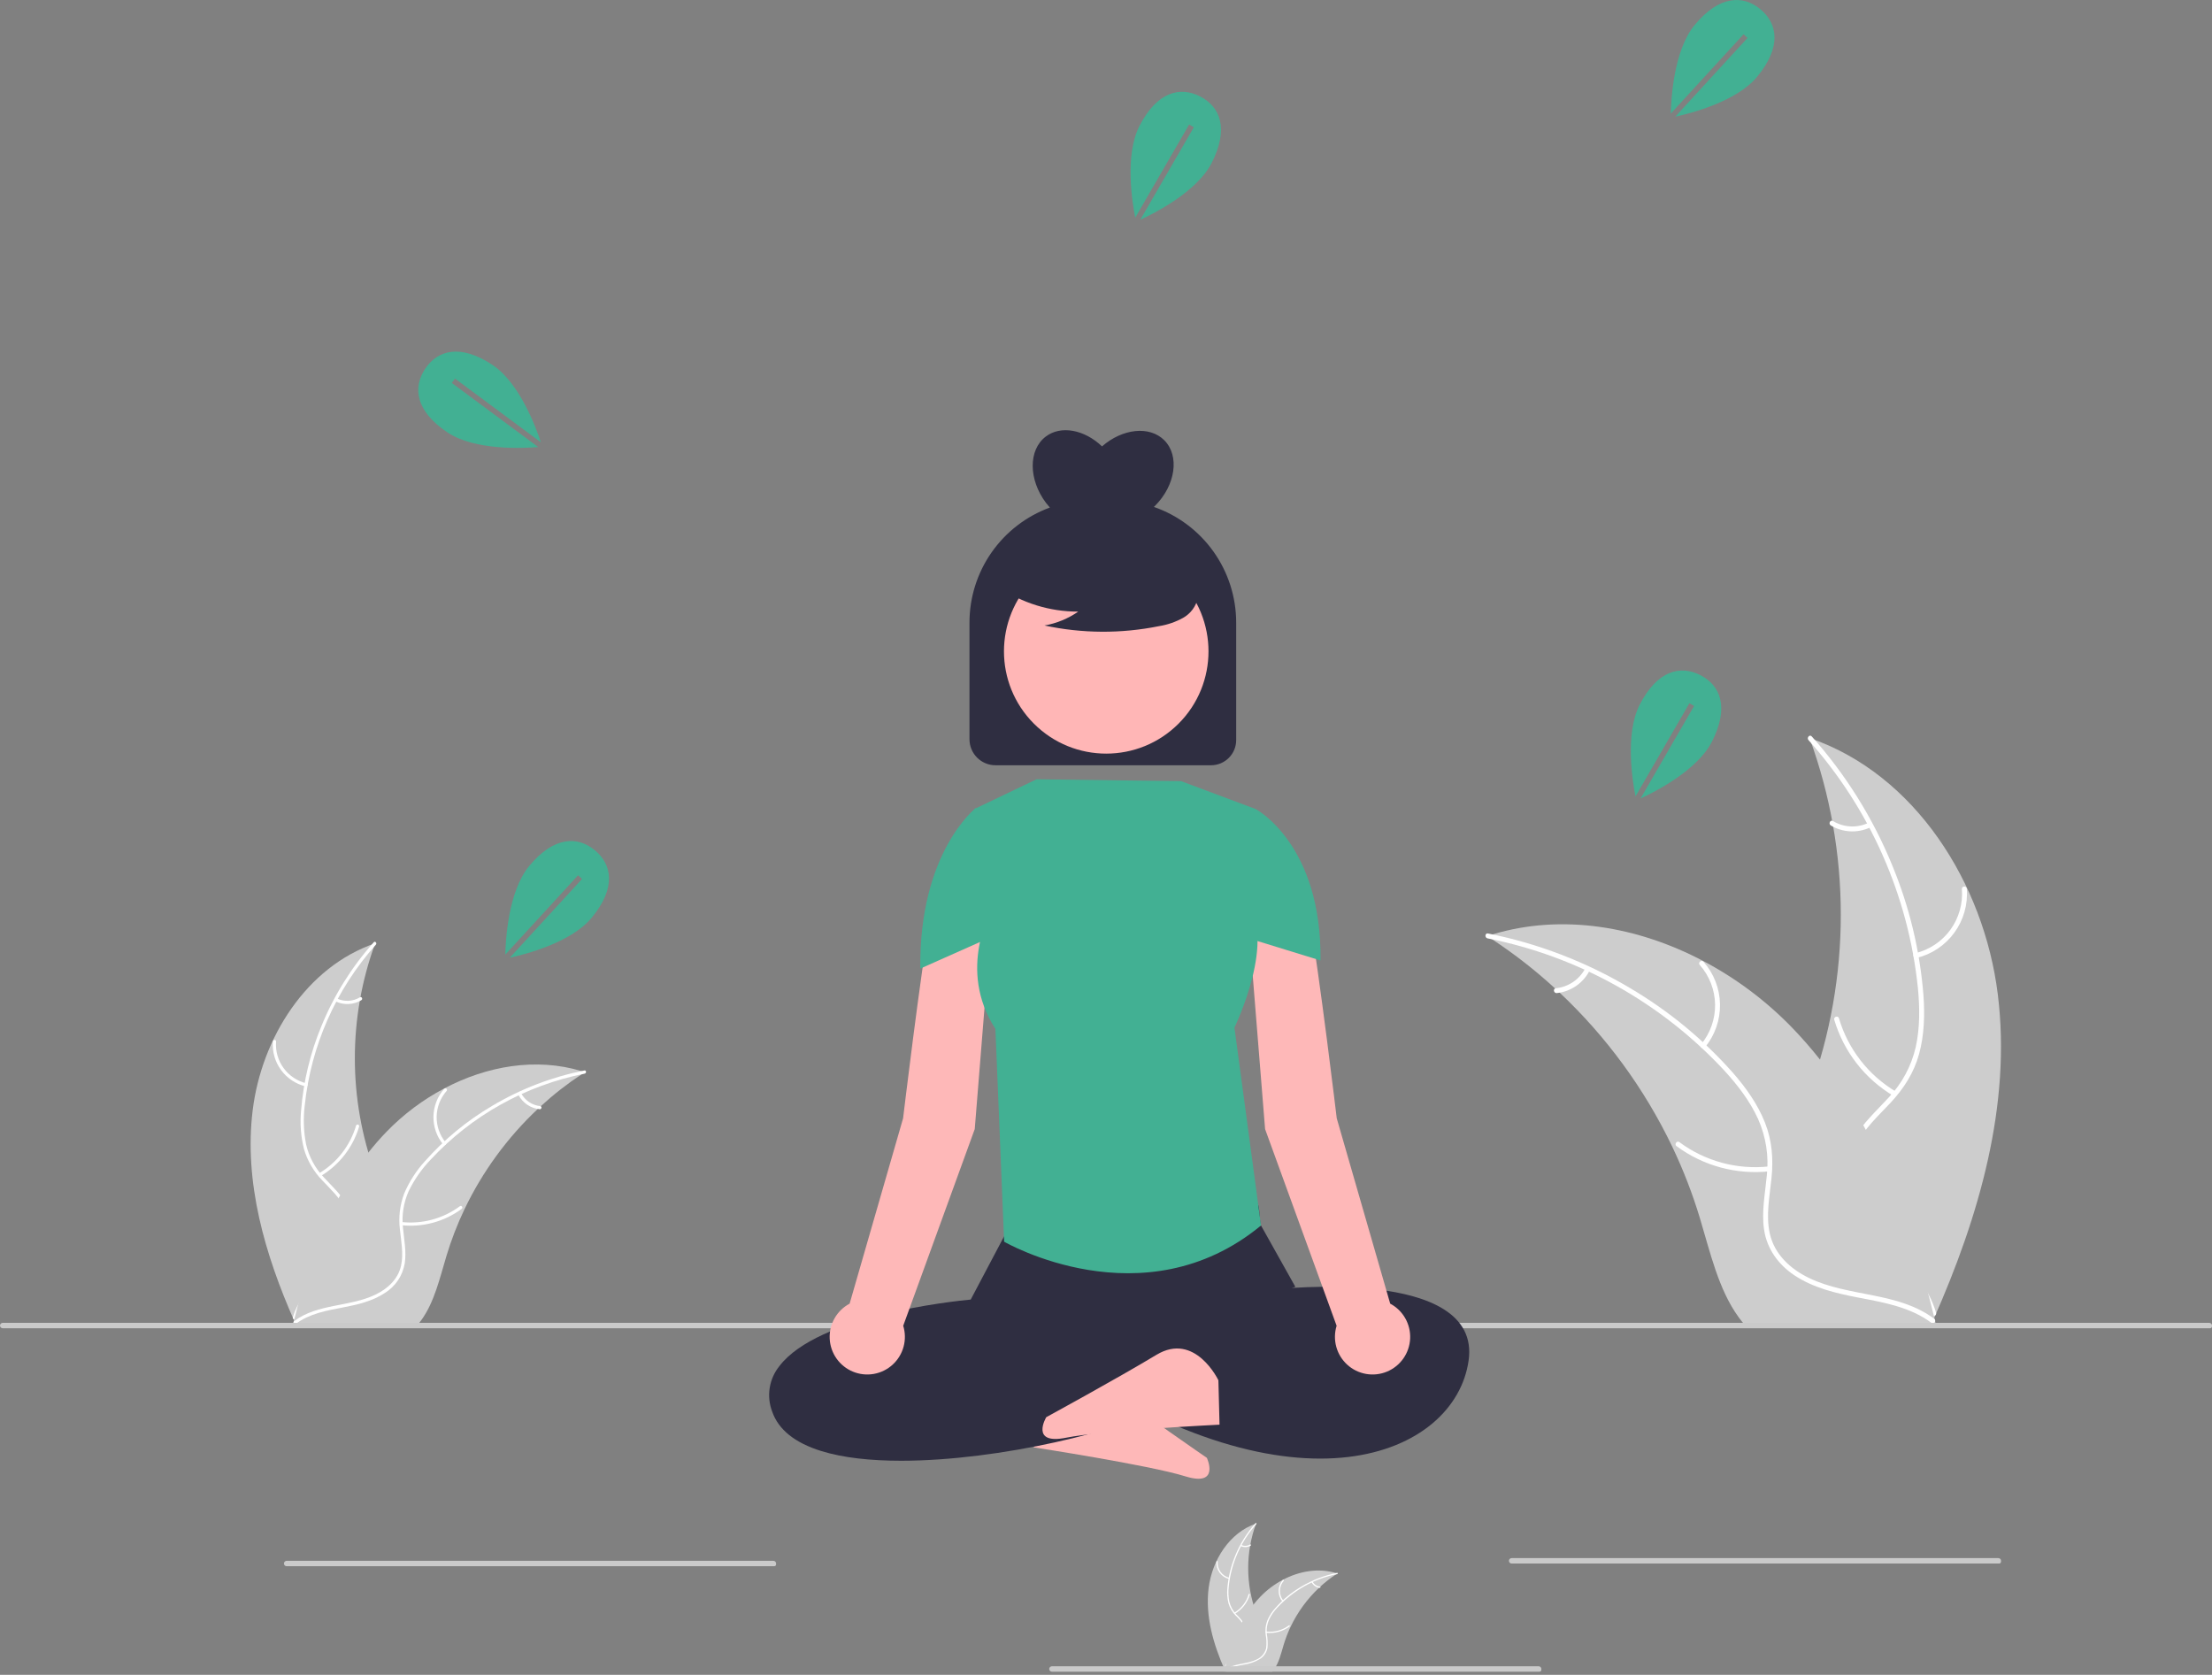 <svg width="527" height="399" viewBox="0 0 527 399" fill="none" xmlns="http://www.w3.org/2000/svg">
<rect x="0" y="0" width="527" height="399" fill="#808080" stroke="none"/>
<g clip-path="url(#clip0_27_209)">
<path d="M247.653 334.327C247.653 334.327 254.361 323.323 262.972 329.829C271.583 336.336 287.531 347.314 287.531 347.314C287.531 347.314 290.797 354.335 282.343 351.698C273.889 349.06 246.291 344.816 246.291 344.816L247.653 334.327Z" fill="#FEB8B8"/>
<path d="M60.207 264.441C62.345 247.254 72.997 230.319 89.388 224.726C82.924 242.416 82.925 261.823 89.392 279.513C91.911 286.326 95.422 293.642 93.053 300.509C91.579 304.781 87.972 308.05 83.941 310.094C79.91 312.138 75.436 313.112 71.018 314.067L70.149 314.786C63.136 298.95 58.07 281.629 60.207 264.441Z" fill="#CDCDCD"/>
<path d="M89.551 225.051C80.005 235.746 74.072 249.178 72.594 263.437C72.222 266.502 72.335 269.605 72.929 272.634C73.603 275.566 75.049 278.264 77.118 280.448C79.007 282.523 81.179 284.427 82.53 286.924C83.203 288.213 83.596 289.63 83.682 291.081C83.769 292.532 83.548 293.985 83.034 295.345C81.841 298.767 79.49 301.556 77.096 304.203C74.437 307.143 71.63 310.154 70.5 314.051C70.363 314.523 69.638 314.283 69.775 313.812C71.741 307.031 78.323 303.18 81.461 297.073C82.926 294.224 83.541 290.916 82.168 287.908C80.967 285.277 78.729 283.312 76.799 281.228C74.749 279.127 73.245 276.557 72.417 273.741C71.671 270.752 71.439 267.657 71.731 264.591C72.278 257.676 73.909 250.89 76.564 244.481C79.553 237.15 83.775 230.385 89.046 224.478C89.372 224.113 89.875 224.688 89.551 225.051Z" fill="white"/>
<path d="M72.8 258.818C70.442 258.245 68.363 256.853 66.936 254.889C65.509 252.925 64.827 250.519 65.011 248.098C65.05 247.609 65.812 247.646 65.773 248.136C65.598 250.39 66.234 252.632 67.566 254.458C68.899 256.283 70.84 257.573 73.04 258.093C73.518 258.207 73.275 258.931 72.8 258.818Z" fill="white"/>
<path d="M76.023 279.522C80.284 276.978 83.429 272.922 84.831 268.163C84.97 267.691 85.695 267.931 85.556 268.402C84.087 273.352 80.806 277.566 76.367 280.204C75.943 280.455 75.602 279.772 76.023 279.522Z" fill="white"/>
<path d="M80.262 237.874C81.128 238.285 82.084 238.475 83.042 238.427C84 238.378 84.931 238.092 85.751 237.595C86.171 237.339 86.512 238.022 86.094 238.277C85.186 238.822 84.157 239.136 83.099 239.192C82.04 239.249 80.984 239.045 80.023 238.598C79.928 238.564 79.851 238.495 79.806 238.405C79.761 238.316 79.751 238.212 79.78 238.116C79.812 238.02 79.881 237.941 79.971 237.896C80.061 237.85 80.166 237.842 80.262 237.874Z" fill="white"/>
<path d="M139.353 255.425C139.095 255.592 138.838 255.76 138.58 255.934C135.128 258.204 131.866 260.75 128.826 263.549C128.587 263.761 128.349 263.98 128.117 264.199C120.866 271.019 114.944 279.126 110.651 288.108C108.947 291.683 107.517 295.383 106.374 299.176C104.795 304.414 103.5 310.218 100.376 314.503C100.055 314.953 99.706 315.384 99.332 315.791H71.094C71.03 315.759 70.965 315.733 70.901 315.701L69.773 315.753C69.819 315.553 69.87 315.347 69.915 315.147C69.941 315.031 69.973 314.915 69.999 314.799C70.018 314.722 70.038 314.645 70.051 314.574C70.057 314.548 70.064 314.522 70.07 314.503C70.083 314.432 70.102 314.367 70.115 314.303C70.398 313.15 70.691 311.997 70.991 310.843C70.991 310.837 70.991 310.837 70.998 310.831C73.311 302.049 76.377 293.384 80.661 285.46C80.79 285.221 80.919 284.977 81.061 284.738C83.012 281.177 85.251 277.781 87.755 274.585C89.132 272.839 90.596 271.164 92.142 269.566C96.145 265.445 100.772 261.98 105.852 259.297C115.979 253.949 127.705 251.901 138.528 255.167C138.805 255.251 139.076 255.334 139.353 255.425Z" fill="#CDCDCD"/>
<path d="M139.289 255.783C125.228 258.576 112.404 265.728 102.639 276.224C100.497 278.446 98.718 280.992 97.369 283.768C96.141 286.515 95.672 289.54 96.01 292.53C96.268 295.323 96.856 298.151 96.431 300.959C96.192 302.393 95.653 303.76 94.849 304.971C94.044 306.182 92.993 307.21 91.764 307.986C88.751 310 85.195 310.811 81.689 311.483C77.797 312.23 73.742 312.943 70.494 315.375C70.1 315.669 69.666 315.041 70.059 314.747C75.711 310.517 83.285 311.405 89.468 308.419C92.353 307.025 94.835 304.754 95.55 301.526C96.175 298.703 95.571 295.786 95.285 292.96C94.913 290.048 95.259 287.09 96.294 284.344C97.498 281.508 99.175 278.897 101.255 276.624C105.855 271.433 111.243 266.996 117.221 263.478C124.022 259.425 131.465 256.565 139.23 255.022C139.711 254.926 139.767 255.688 139.289 255.783Z" fill="white"/>
<path d="M105.585 272.659C104.046 270.782 103.225 268.419 103.268 265.992C103.311 263.565 104.215 261.232 105.819 259.41C106.145 259.043 106.732 259.532 106.405 259.9C104.909 261.594 104.066 263.767 104.031 266.027C103.996 268.287 104.769 270.485 106.212 272.225C106.526 272.603 105.896 273.035 105.585 272.659Z" fill="white"/>
<path d="M95.692 291.13C100.625 291.664 105.578 290.319 109.564 287.363C109.959 287.07 110.393 287.698 109.999 287.991C105.845 291.059 100.688 292.448 95.556 291.881C95.067 291.827 95.206 291.076 95.692 291.13Z" fill="white"/>
<path d="M124.152 260.429C124.596 261.279 125.244 262.006 126.038 262.544C126.832 263.082 127.748 263.414 128.702 263.511C129.192 263.559 129.052 264.31 128.566 264.262C127.512 264.15 126.501 263.782 125.622 263.19C124.744 262.597 124.023 261.799 123.524 260.863C123.47 260.779 123.449 260.677 123.467 260.579C123.485 260.48 123.54 260.392 123.621 260.332C123.704 260.275 123.806 260.253 123.906 260.271C124.005 260.289 124.094 260.346 124.152 260.429Z" fill="white"/>
<path d="M287.946 378.355C288.775 371.694 292.903 365.131 299.256 362.963C296.75 369.819 296.751 377.341 299.257 384.196C300.233 386.837 301.594 389.672 300.676 392.333C300.018 393.978 298.754 395.308 297.145 396.048C295.548 396.773 293.865 397.29 292.136 397.588L291.799 397.866C289.081 391.729 287.118 385.016 287.946 378.355Z" fill="#CDCDCD"/>
<path d="M299.318 363.089C295.619 367.234 293.319 372.44 292.747 377.966C292.602 379.153 292.646 380.356 292.876 381.53C293.137 382.666 293.698 383.712 294.5 384.558C295.298 385.307 296.002 386.15 296.597 387.068C296.858 387.568 297.01 388.117 297.044 388.679C297.078 389.242 296.992 389.805 296.793 390.332C296.263 391.619 295.481 392.786 294.491 393.765C293.461 394.904 292.373 396.071 291.935 397.581C291.882 397.764 291.601 397.671 291.654 397.489C292.416 394.861 294.967 393.368 296.183 391.002C296.497 390.47 296.684 389.873 296.732 389.257C296.779 388.642 296.685 388.023 296.457 387.449C295.905 386.481 295.203 385.608 294.376 384.861C293.582 384.047 292.999 383.05 292.678 381.959C292.389 380.801 292.299 379.601 292.412 378.413C292.624 375.733 293.256 373.103 294.285 370.619C295.444 367.778 297.08 365.156 299.122 362.867C299.249 362.725 299.444 362.948 299.318 363.089Z" fill="white"/>
<path d="M292.827 376.175C291.913 375.953 291.107 375.414 290.554 374.653C290.002 373.892 289.737 372.959 289.808 372.021C289.823 371.831 290.119 371.846 290.104 372.036C290.036 372.909 290.282 373.778 290.799 374.486C291.315 375.193 292.067 375.693 292.92 375.894C293.105 375.939 293.011 376.219 292.827 376.175Z" fill="white"/>
<path d="M294.076 384.2C295.727 383.214 296.945 381.642 297.489 379.797C297.543 379.614 297.824 379.707 297.77 379.89C297.201 381.808 295.929 383.442 294.209 384.464C294.045 384.561 293.912 384.296 294.076 384.2Z" fill="white"/>
<path d="M295.718 368.059C296.054 368.218 296.424 368.292 296.796 368.273C297.167 368.254 297.528 368.143 297.846 367.951C298.009 367.851 298.141 368.116 297.979 368.215C297.627 368.426 297.228 368.548 296.818 368.57C296.408 368.592 295.998 368.512 295.626 368.34C295.589 368.326 295.559 368.299 295.542 368.265C295.524 368.23 295.521 368.19 295.532 368.153C295.544 368.116 295.571 368.085 295.606 368.067C295.641 368.05 295.681 368.047 295.718 368.059Z" fill="white"/>
<path d="M318.619 374.861C318.519 374.925 318.419 374.99 318.319 375.058C316.982 375.938 315.717 376.925 314.539 378.009C314.447 378.091 314.354 378.176 314.265 378.261C311.454 380.904 309.159 384.046 307.496 387.527C306.835 388.913 306.281 390.347 305.838 391.817C305.226 393.846 304.724 396.096 303.513 397.756C303.389 397.931 303.254 398.098 303.109 398.256H292.165C292.14 398.243 292.115 398.233 292.09 398.221L291.653 398.241C291.671 398.163 291.691 398.084 291.708 398.006C291.718 397.961 291.731 397.916 291.741 397.871C291.748 397.841 291.756 397.811 291.761 397.784C291.763 397.774 291.766 397.764 291.768 397.756C291.773 397.729 291.781 397.704 291.786 397.679C291.896 397.232 292.009 396.785 292.125 396.338L292.128 396.333C292.983 392.919 294.24 389.619 295.873 386.501C295.923 386.408 295.973 386.314 296.028 386.221C296.784 384.841 297.651 383.525 298.622 382.286C299.156 381.61 299.723 380.96 300.322 380.341C301.874 378.744 303.667 377.401 305.635 376.361C309.561 374.289 314.105 373.495 318.299 374.761C318.407 374.793 318.512 374.826 318.619 374.861Z" fill="#CDCDCD"/>
<path d="M318.594 374.999C313.145 376.082 308.175 378.854 304.391 382.921C303.56 383.783 302.871 384.769 302.348 385.845C301.872 386.91 301.691 388.082 301.821 389.241C302.008 390.319 302.063 391.416 301.985 392.507C301.892 393.063 301.683 393.593 301.371 394.062C301.06 394.532 300.652 394.93 300.176 395.231C298.978 395.94 297.65 396.4 296.271 396.586C294.763 396.875 293.191 397.152 291.933 398.094C291.78 398.208 291.612 397.965 291.764 397.851C293.954 396.212 296.89 396.556 299.286 395.399C299.857 395.162 300.366 394.799 300.774 394.336C301.183 393.873 301.48 393.323 301.643 392.727C301.785 391.622 301.751 390.501 301.54 389.407C301.396 388.279 301.531 387.133 301.932 386.068C302.398 384.969 303.048 383.957 303.854 383.077C305.637 381.064 307.725 379.345 310.042 377.982C312.677 376.411 315.562 375.302 318.572 374.704C318.758 374.667 318.779 374.963 318.594 374.999Z" fill="white"/>
<path d="M305.532 381.54C304.936 380.812 304.618 379.896 304.634 378.956C304.651 378.015 305.002 377.111 305.623 376.405C305.749 376.263 305.977 376.452 305.85 376.595C305.27 377.251 304.944 378.093 304.93 378.969C304.916 379.845 305.216 380.697 305.776 381.371C305.897 381.518 305.653 381.685 305.532 381.54Z" fill="white"/>
<path d="M301.698 388.698C303.61 388.905 305.53 388.384 307.074 387.238C307.227 387.125 307.396 387.368 307.243 387.482C305.633 388.671 303.635 389.209 301.646 388.989C301.456 388.968 301.51 388.677 301.698 388.698Z" fill="white"/>
<path d="M312.729 376.8C312.901 377.129 313.152 377.411 313.46 377.62C313.768 377.828 314.122 377.957 314.492 377.994C314.682 378.013 314.628 378.304 314.439 378.285C314.031 378.242 313.639 378.099 313.299 377.87C312.958 377.64 312.679 377.331 312.485 376.968C312.464 376.936 312.456 376.896 312.463 376.858C312.47 376.82 312.492 376.785 312.523 376.762C312.555 376.74 312.595 376.732 312.633 376.739C312.672 376.746 312.706 376.768 312.729 376.8Z" fill="white"/>
<path d="M475.967 236.864C472.682 210.446 456.31 184.416 431.115 175.819C441.051 203.011 441.049 232.84 431.109 260.03C427.237 270.503 421.841 281.747 425.482 292.301C427.748 298.869 433.291 303.893 439.487 307.035C445.683 310.177 452.56 311.674 459.35 313.141L460.687 314.247C471.467 289.905 479.253 263.282 475.967 236.864Z" fill="#CDCDCD"/>
<path d="M430.865 176.319C445.537 192.758 454.656 213.403 456.927 235.321C457.385 240.02 457.441 244.826 456.414 249.457C455.378 253.964 453.154 258.11 449.974 261.467C447.071 264.656 443.733 267.582 441.656 271.421C439.467 275.468 439.383 280.066 440.881 284.365C442.715 289.624 446.329 293.911 450.009 297.98C454.095 302.498 458.41 307.126 460.147 313.116C460.358 313.842 461.471 313.473 461.261 312.748C458.24 302.327 448.123 296.407 443.299 287.021C441.047 282.641 440.102 277.556 442.213 272.933C444.058 268.89 447.499 265.87 450.465 262.666C453.581 259.302 455.969 255.611 457.2 251.157C458.459 246.601 458.591 241.783 458.255 237.093C457.414 226.465 454.908 216.034 450.827 206.184C446.232 194.917 439.743 184.518 431.641 175.439C431.14 174.877 430.367 175.76 430.865 176.319Z" fill="white"/>
<path d="M456.612 228.221C460.237 227.341 463.432 225.2 465.625 222.182C467.818 219.164 468.867 215.464 468.584 211.744C468.525 210.992 467.352 211.049 467.412 211.803C467.682 215.266 466.705 218.712 464.657 221.519C462.608 224.325 459.625 226.307 456.244 227.107C455.509 227.281 455.881 228.394 456.612 228.221Z" fill="white"/>
<path d="M451.659 260.044C445.11 256.134 440.276 249.9 438.121 242.584C437.908 241.859 436.794 242.228 437.006 242.952C439.264 250.56 444.308 257.038 451.131 261.092C451.781 261.478 452.306 260.428 451.659 260.044Z" fill="white"/>
<path d="M445.143 196.028C443.811 196.661 442.343 196.953 440.87 196.878C439.397 196.804 437.966 196.364 436.705 195.6C436.06 195.206 435.536 196.256 436.178 196.648C437.575 197.486 439.156 197.969 440.783 198.055C442.41 198.142 444.033 197.828 445.511 197.142C445.655 197.089 445.774 196.983 445.844 196.846C445.913 196.708 445.927 196.549 445.884 196.401C445.834 196.254 445.729 196.132 445.59 196.062C445.451 195.992 445.29 195.98 445.143 196.028Z" fill="white"/>
<path d="M354.317 223.005C354.713 223.262 355.109 223.52 355.506 223.787C360.812 227.276 365.826 231.191 370.498 235.492C370.864 235.819 371.231 236.155 371.587 236.492C382.733 246.974 391.836 259.435 398.433 273.24C401.053 278.736 403.251 284.423 405.008 290.253C407.435 298.303 409.425 307.225 414.227 313.811C414.721 314.503 415.257 315.165 415.832 315.791H459.234C459.333 315.742 459.432 315.702 459.531 315.652L461.264 315.732C461.195 315.425 461.116 315.108 461.046 314.801C461.007 314.623 460.957 314.444 460.918 314.266C460.888 314.147 460.858 314.028 460.838 313.919C460.829 313.88 460.819 313.84 460.809 313.811C460.789 313.702 460.759 313.603 460.739 313.504C460.304 311.731 459.855 309.959 459.393 308.186C459.393 308.176 459.393 308.176 459.383 308.166C455.828 294.669 451.114 281.35 444.529 269.17C444.331 268.804 444.133 268.427 443.915 268.061C440.916 262.587 437.475 257.368 433.626 252.455C431.51 249.771 429.259 247.197 426.883 244.741C420.73 238.407 413.619 233.08 405.81 228.956C390.243 220.737 372.221 217.588 355.585 222.609C355.159 222.737 354.743 222.866 354.317 223.005Z" fill="#CDCDCD"/>
<path d="M354.415 223.556C376.028 227.848 395.739 238.842 410.748 254.975C413.943 258.45 416.881 262.254 418.849 266.57C420.735 270.792 421.457 275.442 420.938 280.037C420.54 284.331 419.637 288.677 420.29 292.993C420.978 297.542 423.679 301.264 427.464 303.794C432.095 306.889 437.561 308.136 442.949 309.17C448.932 310.317 455.164 311.414 460.157 315.151C460.762 315.604 461.429 314.639 460.825 314.187C452.138 307.685 440.497 309.049 430.993 304.46C426.559 302.318 422.743 298.827 421.645 293.865C420.684 289.525 421.612 285.043 422.052 280.698C422.514 276.137 422.2 271.752 420.501 267.455C418.763 263.059 415.967 259.132 412.875 255.59C405.805 247.61 397.524 240.791 388.335 235.383C377.882 229.153 366.441 224.757 354.505 222.386C353.767 222.239 353.682 223.41 354.415 223.556Z" fill="white"/>
<path d="M406.222 249.495C408.587 246.61 409.849 242.977 409.783 239.247C409.717 235.517 408.327 231.931 405.861 229.131C405.36 228.566 404.459 229.318 404.961 229.884C407.261 232.487 408.556 235.827 408.61 239.301C408.664 242.774 407.475 246.153 405.257 248.827C404.776 249.409 405.743 250.074 406.222 249.495Z" fill="white"/>
<path d="M421.427 277.886C413.844 278.707 406.231 276.64 400.105 272.096C399.499 271.646 398.831 272.611 399.437 273.061C405.82 277.777 413.748 279.912 421.636 279.041C422.388 278.957 422.174 277.803 421.427 277.886Z" fill="white"/>
<path d="M377.682 230.696C377 232.004 376.004 233.121 374.783 233.948C373.562 234.775 372.155 235.285 370.688 235.434C369.935 235.508 370.15 236.662 370.897 236.589C372.517 236.417 374.071 235.851 375.422 234.94C376.772 234.029 377.88 232.802 378.647 231.364C378.73 231.235 378.762 231.079 378.734 230.927C378.707 230.775 378.622 230.64 378.499 230.548C378.37 230.46 378.213 230.427 378.06 230.454C377.907 230.482 377.771 230.569 377.682 230.696Z" fill="white"/>
<path d="M526.566 316.435H0.644C0.473 316.435 0.31 316.368 0.189 316.247C0.068 316.126 0 315.962 0 315.791C0 315.62 0.068 315.457 0.189 315.336C0.31 315.215 0.473 315.147 0.644 315.147H526.356C526.527 315.147 526.69 315.215 526.811 315.336C526.932 315.457 527 315.62 527 315.791C527 316.147 526.922 316.435 526.566 316.435Z" fill="#CACACA"/>
<path d="M184.467 373.13H68.291C68.12 373.13 67.956 373.062 67.835 372.941C67.714 372.82 67.647 372.656 67.647 372.486C67.647 372.315 67.714 372.151 67.835 372.03C67.956 371.909 68.12 371.841 68.291 371.841H184.257C184.427 371.841 184.591 371.909 184.712 372.03C184.833 372.151 184.901 372.315 184.901 372.486C184.901 372.841 184.823 373.13 184.467 373.13Z" fill="#CACACA"/>
<path d="M366.791 398.256H250.615C250.444 398.256 250.28 398.188 250.159 398.067C250.039 397.946 249.971 397.782 249.971 397.612C249.971 397.441 250.039 397.277 250.159 397.156C250.28 397.035 250.444 396.967 250.615 396.967H366.581C366.752 396.967 366.915 397.035 367.036 397.156C367.157 397.277 367.225 397.441 367.225 397.612C367.225 397.967 367.147 398.256 366.791 398.256Z" fill="#CACACA"/>
<path d="M476.315 372.486H360.138C359.968 372.486 359.804 372.418 359.683 372.297C359.562 372.176 359.494 372.012 359.494 371.841C359.494 371.67 359.562 371.507 359.683 371.386C359.804 371.265 359.968 371.197 360.138 371.197H476.104C476.275 371.197 476.439 371.265 476.56 371.386C476.681 371.507 476.748 371.67 476.748 371.841C476.748 372.197 476.67 372.486 476.315 372.486Z" fill="#CACACA"/>
<path d="M214.704 348.004C207.487 348.004 200.88 347.312 195.63 345.678C189.391 343.735 185.473 340.593 183.985 336.332C183.285 334.523 183.076 332.562 183.379 330.646C183.682 328.73 184.486 326.929 185.709 325.424C194.94 313.396 226.971 310.004 231.269 309.603L239.989 293.092C240.547 289.153 237.907 286.171 242.467 286.096L296.414 285.363C300.893 285.269 299.622 288.043 300.388 291.884L308.608 306.556L273.234 321.485L278.582 334.518L278.233 334.72C267.88 340.726 238.107 348.003 214.704 348.004Z" fill="#2F2E41"/>
<path d="M303.71 307.182C303.71 307.182 353.111 301.529 349.889 324.143C346.668 346.757 309.079 362.775 252.16 324.143L258.604 312.836C258.604 312.836 279.814 311.781 292.702 306.127L303.71 307.182Z" fill="#2F2E41"/>
<path d="M233.771 204.733C233.771 204.733 224.381 203.026 221.82 217.537C219.26 232.048 215.158 266.42 215.158 266.42L202.421 310.574C200.919 311.371 199.675 312.579 198.834 314.058C197.993 315.536 197.59 317.223 197.672 318.922C197.753 320.62 198.317 322.261 199.296 323.651C200.276 325.041 201.63 326.125 203.202 326.774C204.774 327.423 206.499 327.612 208.174 327.317C209.849 327.023 211.406 326.259 212.662 325.113C213.919 323.967 214.824 322.487 215.271 320.846C215.718 319.205 215.689 317.471 215.187 315.846L232.229 268.985L235.478 228.637V207.495C235.478 206.922 235.318 206.36 235.016 205.872C234.715 205.384 234.283 204.99 233.771 204.733Z" fill="#FEB8B8"/>
<path d="M299.86 204.733C299.86 204.733 309.25 203.026 311.811 217.537C314.371 232.048 318.473 266.42 318.473 266.42L331.21 310.574C332.712 311.371 333.956 312.579 334.797 314.058C335.638 315.536 336.041 317.223 335.959 318.922C335.878 320.62 335.314 322.261 334.335 323.651C333.355 325.041 332 326.125 330.429 326.774C328.857 327.423 327.132 327.612 325.457 327.317C323.782 327.023 322.225 326.259 320.969 325.113C319.712 323.967 318.807 322.487 318.36 320.846C317.913 319.205 317.942 317.471 318.443 315.846L301.402 268.985L298.153 228.637V207.495C298.153 206.922 298.313 206.36 298.615 205.872C298.916 205.384 299.347 204.99 299.86 204.733Z" fill="#FEB8B8"/>
<path d="M299.145 192.739L281.385 186.096L246.96 185.652L232.143 192.739L236.304 216.657C236.304 216.657 227.902 230.885 237.153 245.115L239.229 295.819C239.229 295.819 272.419 315.065 300.434 291.954L294.102 244.811C294.102 244.811 304.693 222.939 296.484 214.813L299.145 192.739Z" fill="#42B093"/>
<path d="M291.911 200.172L299.145 192.739C299.145 192.739 314.932 201.043 314.607 228.817L294.692 222.68L291.911 200.172Z" fill="#42B093"/>
<path d="M240.179 200.171L232.494 192.486C232.494 192.486 218.932 202.975 219.258 230.75L237.398 222.679L240.179 200.171Z" fill="#42B093"/>
<path d="M290.278 328.832C290.278 328.832 284.746 317.193 275.507 322.773C266.269 328.352 249.27 337.62 249.27 337.62C249.27 337.62 245.294 344.266 253.976 342.518C262.658 340.77 290.547 339.406 290.547 339.406L290.278 328.832Z" fill="#FEB8B8"/>
<path d="M274.908 120.765C274.987 120.69 275.068 120.622 275.145 120.545C280.089 115.602 281.091 108.588 277.383 104.881C273.879 101.377 267.426 102.084 262.554 106.344C258.377 102.368 252.777 101.259 249.152 104.004C244.971 107.17 245.004 114.254 249.225 119.828C249.514 120.209 249.817 120.57 250.129 120.917C244.512 122.973 239.662 126.705 236.236 131.607C232.81 136.51 230.973 142.347 230.973 148.328V176.108C230.973 176.923 231.133 177.73 231.445 178.482C231.757 179.235 232.214 179.919 232.79 180.495C233.366 181.071 234.049 181.527 234.802 181.839C235.555 182.151 236.361 182.311 237.176 182.311H288.52C290.11 182.311 291.635 181.68 292.759 180.555C293.884 179.431 294.515 177.906 294.515 176.316V148.328C294.514 142.266 292.626 136.355 289.112 131.416C285.599 126.477 280.634 122.754 274.908 120.765Z" fill="#2F2E41"/>
<path d="M280.783 172.404C290.298 162.889 290.298 147.462 280.783 137.947C271.268 128.432 255.842 128.433 246.327 137.947C236.812 147.462 236.812 162.889 246.327 172.404C255.842 181.919 271.268 181.919 280.783 172.404Z" fill="#FFB6B6"/>
<path d="M237.954 139.85C243.522 143.688 250.13 145.73 256.892 145.703C254.48 147.376 251.734 148.505 248.843 149.014C257.834 150.943 267.125 150.995 276.137 149.168C278.14 148.847 280.073 148.183 281.85 147.205C282.736 146.711 283.508 146.035 284.116 145.222C284.723 144.41 285.153 143.478 285.377 142.489C285.976 139.068 283.31 135.96 280.54 133.865C276.299 130.707 271.409 128.531 266.223 127.495C261.038 126.459 255.687 126.588 250.558 127.874C247.209 128.74 243.853 130.202 241.678 132.892C239.503 135.582 238.858 139.728 240.931 142.498L237.954 139.85Z" fill="#2F2E41"/>
<path d="M107.635 91.231L108.403 90.196L128.858 105.368C127.746 101.98 123.811 91.24 117.362 86.955C109.656 81.835 104.235 83.428 101.281 87.874C98.328 92.319 98.96 97.934 106.666 103.053C113.197 107.393 124.833 106.79 128.228 106.505L107.635 91.231Z" fill="#42B093"/>
<path d="M415.395 8.164L416.344 9.035L399.127 27.801C402.612 27.048 413.703 24.252 418.636 18.282C424.529 11.151 423.509 5.594 419.395 2.194C415.28 -1.206 409.631 -1.161 403.737 5.97C398.742 12.015 398.132 23.65 398.062 27.056L415.395 8.164Z" fill="#42B093"/>
<path d="M137.721 208.527L138.671 209.398L121.453 228.164C124.938 227.411 136.029 224.615 140.962 218.645C146.855 211.514 145.835 205.957 141.721 202.557C137.607 199.157 131.957 199.202 126.063 206.333C121.068 212.378 120.458 224.013 120.388 227.419L137.721 208.527Z" fill="#42B093"/>
<path d="M283.308 29.668L284.423 30.314L271.668 52.357C274.908 50.868 285.133 45.741 288.659 38.847C292.871 30.611 290.675 25.405 285.923 22.974C281.171 20.544 275.664 21.809 271.452 30.046C267.881 37.027 269.8 48.519 270.467 51.86L283.308 29.668Z" fill="#42B093"/>
<path d="M402.494 167.538L403.61 168.184L390.855 190.227C394.095 188.738 404.319 183.611 407.846 176.717C412.058 168.481 409.861 163.275 405.109 160.845C400.358 158.414 394.851 159.68 390.638 167.916C387.067 174.897 388.986 186.39 389.654 189.73L402.494 167.538Z" fill="#42B093"/>
</g>
<defs>
<clipPath id="clip0_27_209">
<rect width="527" height="398.256" fill="white"/>
</clipPath>
</defs>
</svg>
